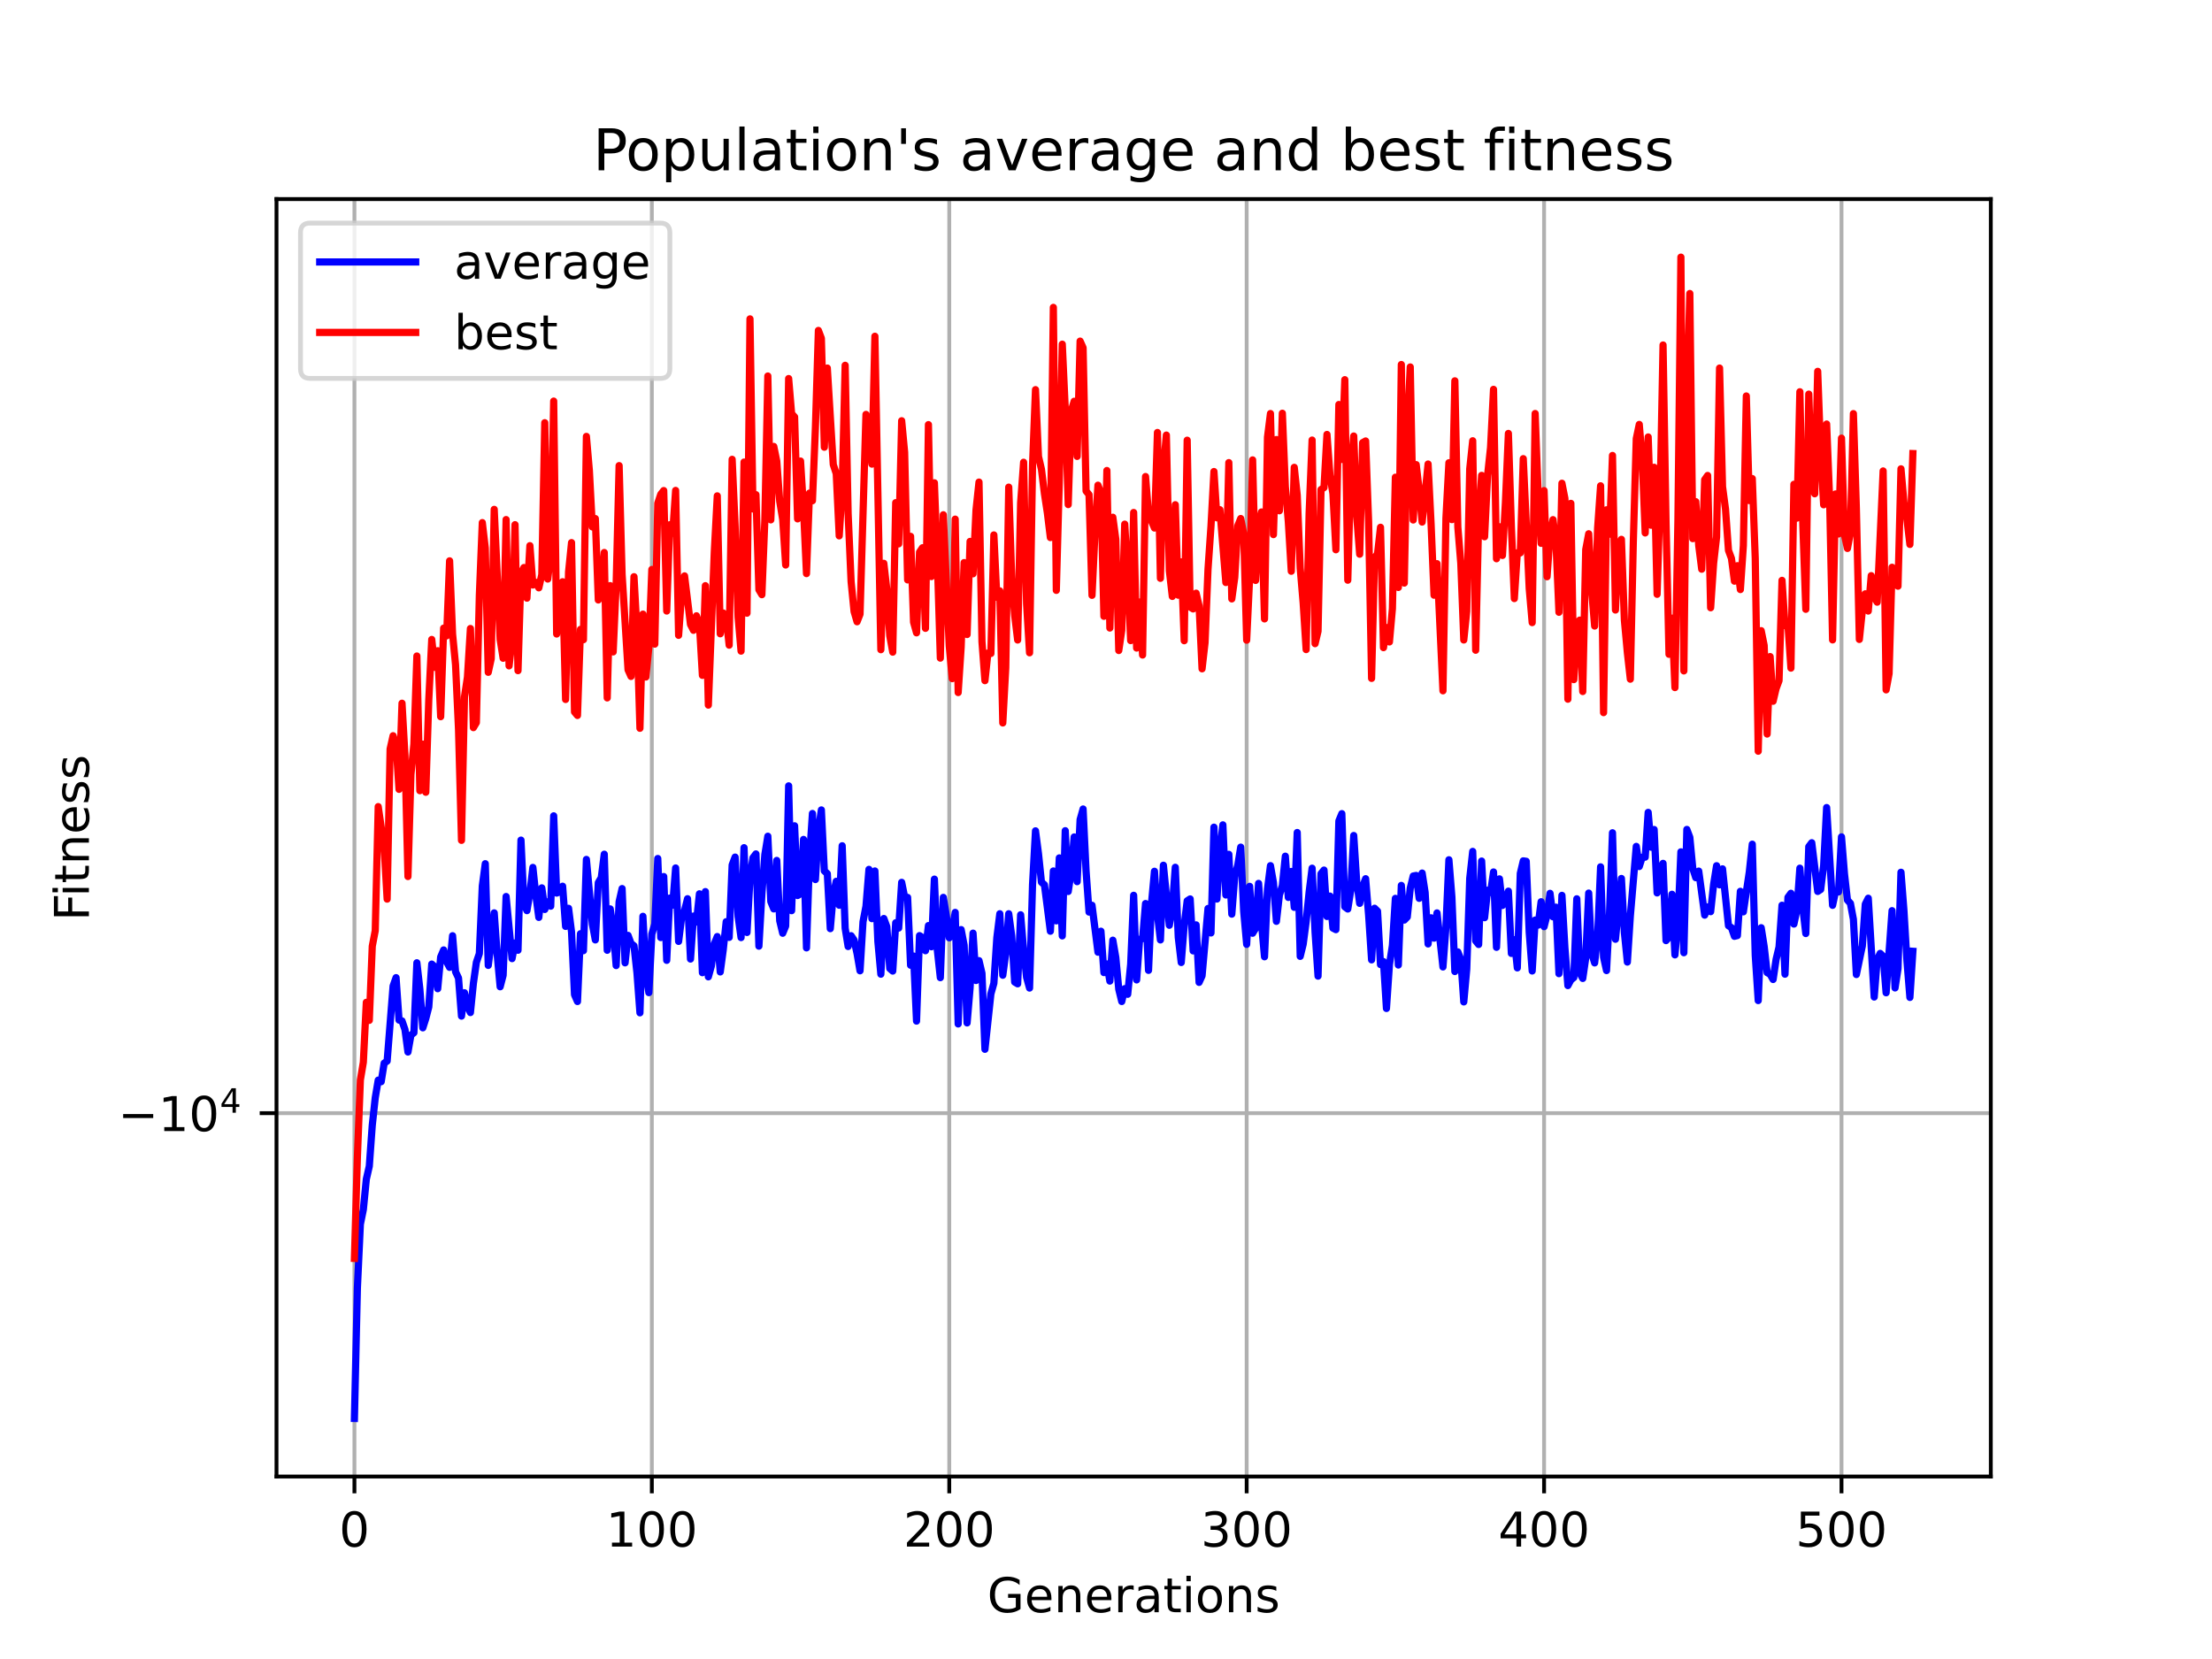 <?xml version="1.0" encoding="utf-8" standalone="no"?>
<!DOCTYPE svg PUBLIC "-//W3C//DTD SVG 1.1//EN"
  "http://www.w3.org/Graphics/SVG/1.1/DTD/svg11.dtd">
<!-- Created with matplotlib (https://matplotlib.org/) -->
<svg height="345.6pt" version="1.1" viewBox="0 0 460.8 345.6" width="460.8pt" xmlns="http://www.w3.org/2000/svg" xmlns:xlink="http://www.w3.org/1999/xlink">
 <defs>
  <style type="text/css">*{stroke-linecap:butt;stroke-linejoin:round;}</style>
 </defs>
 <g id="figure_1">
  <g id="patch_1">
   <path d="M 0 345.6 
L 460.8 345.6 
L 460.8 0 
L 0 0 
z
" style="fill:#ffffff;"/>
  </g>
  <g id="axes_1">
   <g id="patch_2">
    <path d="M 57.6 307.584 
L 414.72 307.584 
L 414.72 41.472 
L 57.6 41.472 
z
" style="fill:#ffffff;"/>
   </g>
   <g id="matplotlib.axis_1">
    <g id="xtick_1">
     <g id="line2d_1">
      <path clip-path="url(#p74e770431d)" d="M 73.833 307.584 
L 73.833 41.472 
" style="fill:none;stroke:#b0b0b0;stroke-linecap:square;stroke-width:0.8;"/>
     </g>
     <g id="line2d_2">
      <defs>
       <path d="M 0 0 
L 0 3.5 
" id="m99abaec125" style="stroke:#000000;stroke-width:0.8;"/>
      </defs>
      <g>
       <use style="stroke:#000000;stroke-width:0.8;" x="73.833" xlink:href="#m99abaec125" y="307.584"/>
      </g>
     </g>
     <g id="text_1">
      <!-- 0 -->
      <g transform="translate(70.651 322.182)scale(0.1 -0.1)">
       <defs>
        <path d="M 31.781 66.406 
Q 24.172 66.406 20.328 58.906 
Q 16.5 51.422 16.5 36.375 
Q 16.5 21.391 20.328 13.891 
Q 24.172 6.391 31.781 6.391 
Q 39.453 6.391 43.281 13.891 
Q 47.125 21.391 47.125 36.375 
Q 47.125 51.422 43.281 58.906 
Q 39.453 66.406 31.781 66.406 
z
M 31.781 74.219 
Q 44.047 74.219 50.516 64.516 
Q 56.984 54.828 56.984 36.375 
Q 56.984 17.969 50.516 8.266 
Q 44.047 -1.422 31.781 -1.422 
Q 19.531 -1.422 13.062 8.266 
Q 6.594 17.969 6.594 36.375 
Q 6.594 54.828 13.062 64.516 
Q 19.531 74.219 31.781 74.219 
z
" id="DejaVuSans-48"/>
       </defs>
       <use xlink:href="#DejaVuSans-48"/>
      </g>
     </g>
    </g>
    <g id="xtick_2">
     <g id="line2d_3">
      <path clip-path="url(#p74e770431d)" d="M 135.79 307.584 
L 135.79 41.472 
" style="fill:none;stroke:#b0b0b0;stroke-linecap:square;stroke-width:0.8;"/>
     </g>
     <g id="line2d_4">
      <g>
       <use style="stroke:#000000;stroke-width:0.8;" x="135.79" xlink:href="#m99abaec125" y="307.584"/>
      </g>
     </g>
     <g id="text_2">
      <!-- 100 -->
      <g transform="translate(126.246 322.182)scale(0.1 -0.1)">
       <defs>
        <path d="M 12.406 8.297 
L 28.516 8.297 
L 28.516 63.922 
L 10.984 60.406 
L 10.984 69.391 
L 28.422 72.906 
L 38.281 72.906 
L 38.281 8.297 
L 54.391 8.297 
L 54.391 0 
L 12.406 0 
z
" id="DejaVuSans-49"/>
       </defs>
       <use xlink:href="#DejaVuSans-49"/>
       <use x="63.623" xlink:href="#DejaVuSans-48"/>
       <use x="127.246" xlink:href="#DejaVuSans-48"/>
      </g>
     </g>
    </g>
    <g id="xtick_3">
     <g id="line2d_5">
      <path clip-path="url(#p74e770431d)" d="M 197.747 307.584 
L 197.747 41.472 
" style="fill:none;stroke:#b0b0b0;stroke-linecap:square;stroke-width:0.8;"/>
     </g>
     <g id="line2d_6">
      <g>
       <use style="stroke:#000000;stroke-width:0.8;" x="197.747" xlink:href="#m99abaec125" y="307.584"/>
      </g>
     </g>
     <g id="text_3">
      <!-- 200 -->
      <g transform="translate(188.203 322.182)scale(0.1 -0.1)">
       <defs>
        <path d="M 19.188 8.297 
L 53.609 8.297 
L 53.609 0 
L 7.328 0 
L 7.328 8.297 
Q 12.938 14.109 22.625 23.891 
Q 32.328 33.688 34.812 36.531 
Q 39.547 41.844 41.422 45.531 
Q 43.312 49.219 43.312 52.781 
Q 43.312 58.594 39.234 62.25 
Q 35.156 65.922 28.609 65.922 
Q 23.969 65.922 18.812 64.312 
Q 13.672 62.703 7.812 59.422 
L 7.812 69.391 
Q 13.766 71.781 18.938 73 
Q 24.125 74.219 28.422 74.219 
Q 39.75 74.219 46.484 68.547 
Q 53.219 62.891 53.219 53.422 
Q 53.219 48.922 51.531 44.891 
Q 49.859 40.875 45.406 35.406 
Q 44.188 33.984 37.641 27.219 
Q 31.109 20.453 19.188 8.297 
z
" id="DejaVuSans-50"/>
       </defs>
       <use xlink:href="#DejaVuSans-50"/>
       <use x="63.623" xlink:href="#DejaVuSans-48"/>
       <use x="127.246" xlink:href="#DejaVuSans-48"/>
      </g>
     </g>
    </g>
    <g id="xtick_4">
     <g id="line2d_7">
      <path clip-path="url(#p74e770431d)" d="M 259.704 307.584 
L 259.704 41.472 
" style="fill:none;stroke:#b0b0b0;stroke-linecap:square;stroke-width:0.8;"/>
     </g>
     <g id="line2d_8">
      <g>
       <use style="stroke:#000000;stroke-width:0.8;" x="259.704" xlink:href="#m99abaec125" y="307.584"/>
      </g>
     </g>
     <g id="text_4">
      <!-- 300 -->
      <g transform="translate(250.16 322.182)scale(0.1 -0.1)">
       <defs>
        <path d="M 40.578 39.312 
Q 47.656 37.797 51.625 33 
Q 55.609 28.219 55.609 21.188 
Q 55.609 10.406 48.188 4.484 
Q 40.766 -1.422 27.094 -1.422 
Q 22.516 -1.422 17.656 -0.516 
Q 12.797 0.391 7.625 2.203 
L 7.625 11.719 
Q 11.719 9.328 16.594 8.109 
Q 21.484 6.891 26.812 6.891 
Q 36.078 6.891 40.938 10.547 
Q 45.797 14.203 45.797 21.188 
Q 45.797 27.641 41.281 31.266 
Q 36.766 34.906 28.719 34.906 
L 20.219 34.906 
L 20.219 43.016 
L 29.109 43.016 
Q 36.375 43.016 40.234 45.922 
Q 44.094 48.828 44.094 54.297 
Q 44.094 59.906 40.109 62.906 
Q 36.141 65.922 28.719 65.922 
Q 24.656 65.922 20.016 65.031 
Q 15.375 64.156 9.812 62.312 
L 9.812 71.094 
Q 15.438 72.656 20.344 73.438 
Q 25.25 74.219 29.594 74.219 
Q 40.828 74.219 47.359 69.109 
Q 53.906 64.016 53.906 55.328 
Q 53.906 49.266 50.438 45.094 
Q 46.969 40.922 40.578 39.312 
z
" id="DejaVuSans-51"/>
       </defs>
       <use xlink:href="#DejaVuSans-51"/>
       <use x="63.623" xlink:href="#DejaVuSans-48"/>
       <use x="127.246" xlink:href="#DejaVuSans-48"/>
      </g>
     </g>
    </g>
    <g id="xtick_5">
     <g id="line2d_9">
      <path clip-path="url(#p74e770431d)" d="M 321.661 307.584 
L 321.661 41.472 
" style="fill:none;stroke:#b0b0b0;stroke-linecap:square;stroke-width:0.8;"/>
     </g>
     <g id="line2d_10">
      <g>
       <use style="stroke:#000000;stroke-width:0.8;" x="321.661" xlink:href="#m99abaec125" y="307.584"/>
      </g>
     </g>
     <g id="text_5">
      <!-- 400 -->
      <g transform="translate(312.117 322.182)scale(0.1 -0.1)">
       <defs>
        <path d="M 37.797 64.312 
L 12.891 25.391 
L 37.797 25.391 
z
M 35.203 72.906 
L 47.609 72.906 
L 47.609 25.391 
L 58.016 25.391 
L 58.016 17.188 
L 47.609 17.188 
L 47.609 0 
L 37.797 0 
L 37.797 17.188 
L 4.891 17.188 
L 4.891 26.703 
z
" id="DejaVuSans-52"/>
       </defs>
       <use xlink:href="#DejaVuSans-52"/>
       <use x="63.623" xlink:href="#DejaVuSans-48"/>
       <use x="127.246" xlink:href="#DejaVuSans-48"/>
      </g>
     </g>
    </g>
    <g id="xtick_6">
     <g id="line2d_11">
      <path clip-path="url(#p74e770431d)" d="M 383.618 307.584 
L 383.618 41.472 
" style="fill:none;stroke:#b0b0b0;stroke-linecap:square;stroke-width:0.8;"/>
     </g>
     <g id="line2d_12">
      <g>
       <use style="stroke:#000000;stroke-width:0.8;" x="383.618" xlink:href="#m99abaec125" y="307.584"/>
      </g>
     </g>
     <g id="text_6">
      <!-- 500 -->
      <g transform="translate(374.074 322.182)scale(0.1 -0.1)">
       <defs>
        <path d="M 10.797 72.906 
L 49.516 72.906 
L 49.516 64.594 
L 19.828 64.594 
L 19.828 46.734 
Q 21.969 47.469 24.109 47.828 
Q 26.266 48.188 28.422 48.188 
Q 40.625 48.188 47.75 41.5 
Q 54.891 34.812 54.891 23.391 
Q 54.891 11.625 47.562 5.094 
Q 40.234 -1.422 26.906 -1.422 
Q 22.312 -1.422 17.547 -0.641 
Q 12.797 0.141 7.719 1.703 
L 7.719 11.625 
Q 12.109 9.234 16.797 8.062 
Q 21.484 6.891 26.703 6.891 
Q 35.156 6.891 40.078 11.328 
Q 45.016 15.766 45.016 23.391 
Q 45.016 31 40.078 35.438 
Q 35.156 39.891 26.703 39.891 
Q 22.75 39.891 18.812 39.016 
Q 14.891 38.141 10.797 36.281 
z
" id="DejaVuSans-53"/>
       </defs>
       <use xlink:href="#DejaVuSans-53"/>
       <use x="63.623" xlink:href="#DejaVuSans-48"/>
       <use x="127.246" xlink:href="#DejaVuSans-48"/>
      </g>
     </g>
    </g>
    <g id="text_7">
     <!-- Generations -->
     <g transform="translate(205.662 335.861)scale(0.1 -0.1)">
      <defs>
       <path d="M 59.516 10.406 
L 59.516 29.984 
L 43.406 29.984 
L 43.406 38.094 
L 69.281 38.094 
L 69.281 6.781 
Q 63.578 2.734 56.688 0.656 
Q 49.812 -1.422 42 -1.422 
Q 24.906 -1.422 15.25 8.562 
Q 5.609 18.562 5.609 36.375 
Q 5.609 54.25 15.25 64.234 
Q 24.906 74.219 42 74.219 
Q 49.125 74.219 55.547 72.453 
Q 61.969 70.703 67.391 67.281 
L 67.391 56.781 
Q 61.922 61.422 55.766 63.766 
Q 49.609 66.109 42.828 66.109 
Q 29.438 66.109 22.719 58.641 
Q 16.016 51.172 16.016 36.375 
Q 16.016 21.625 22.719 14.156 
Q 29.438 6.688 42.828 6.688 
Q 48.047 6.688 52.141 7.594 
Q 56.25 8.5 59.516 10.406 
z
" id="DejaVuSans-71"/>
       <path d="M 56.203 29.594 
L 56.203 25.203 
L 14.891 25.203 
Q 15.484 15.922 20.484 11.062 
Q 25.484 6.203 34.422 6.203 
Q 39.594 6.203 44.453 7.469 
Q 49.312 8.734 54.109 11.281 
L 54.109 2.781 
Q 49.266 0.734 44.188 -0.344 
Q 39.109 -1.422 33.891 -1.422 
Q 20.797 -1.422 13.156 6.188 
Q 5.516 13.812 5.516 26.812 
Q 5.516 40.234 12.766 48.109 
Q 20.016 56 32.328 56 
Q 43.359 56 49.781 48.891 
Q 56.203 41.797 56.203 29.594 
z
M 47.219 32.234 
Q 47.125 39.594 43.094 43.984 
Q 39.062 48.391 32.422 48.391 
Q 24.906 48.391 20.391 44.141 
Q 15.875 39.891 15.188 32.172 
z
" id="DejaVuSans-101"/>
       <path d="M 54.891 33.016 
L 54.891 0 
L 45.906 0 
L 45.906 32.719 
Q 45.906 40.484 42.875 44.328 
Q 39.844 48.188 33.797 48.188 
Q 26.516 48.188 22.312 43.547 
Q 18.109 38.922 18.109 30.906 
L 18.109 0 
L 9.078 0 
L 9.078 54.688 
L 18.109 54.688 
L 18.109 46.188 
Q 21.344 51.125 25.703 53.562 
Q 30.078 56 35.797 56 
Q 45.219 56 50.047 50.172 
Q 54.891 44.344 54.891 33.016 
z
" id="DejaVuSans-110"/>
       <path d="M 41.109 46.297 
Q 39.594 47.172 37.812 47.578 
Q 36.031 48 33.891 48 
Q 26.266 48 22.188 43.047 
Q 18.109 38.094 18.109 28.812 
L 18.109 0 
L 9.078 0 
L 9.078 54.688 
L 18.109 54.688 
L 18.109 46.188 
Q 20.953 51.172 25.484 53.578 
Q 30.031 56 36.531 56 
Q 37.453 56 38.578 55.875 
Q 39.703 55.766 41.062 55.516 
z
" id="DejaVuSans-114"/>
       <path d="M 34.281 27.484 
Q 23.391 27.484 19.188 25 
Q 14.984 22.516 14.984 16.5 
Q 14.984 11.719 18.141 8.906 
Q 21.297 6.109 26.703 6.109 
Q 34.188 6.109 38.703 11.406 
Q 43.219 16.703 43.219 25.484 
L 43.219 27.484 
z
M 52.203 31.203 
L 52.203 0 
L 43.219 0 
L 43.219 8.297 
Q 40.141 3.328 35.547 0.953 
Q 30.953 -1.422 24.312 -1.422 
Q 15.922 -1.422 10.953 3.297 
Q 6 8.016 6 15.922 
Q 6 25.141 12.172 29.828 
Q 18.359 34.516 30.609 34.516 
L 43.219 34.516 
L 43.219 35.406 
Q 43.219 41.609 39.141 45 
Q 35.062 48.391 27.688 48.391 
Q 23 48.391 18.547 47.266 
Q 14.109 46.141 10.016 43.891 
L 10.016 52.203 
Q 14.938 54.109 19.578 55.047 
Q 24.219 56 28.609 56 
Q 40.484 56 46.344 49.844 
Q 52.203 43.703 52.203 31.203 
z
" id="DejaVuSans-97"/>
       <path d="M 18.312 70.219 
L 18.312 54.688 
L 36.812 54.688 
L 36.812 47.703 
L 18.312 47.703 
L 18.312 18.016 
Q 18.312 11.328 20.141 9.422 
Q 21.969 7.516 27.594 7.516 
L 36.812 7.516 
L 36.812 0 
L 27.594 0 
Q 17.188 0 13.234 3.875 
Q 9.281 7.766 9.281 18.016 
L 9.281 47.703 
L 2.688 47.703 
L 2.688 54.688 
L 9.281 54.688 
L 9.281 70.219 
z
" id="DejaVuSans-116"/>
       <path d="M 9.422 54.688 
L 18.406 54.688 
L 18.406 0 
L 9.422 0 
z
M 9.422 75.984 
L 18.406 75.984 
L 18.406 64.594 
L 9.422 64.594 
z
" id="DejaVuSans-105"/>
       <path d="M 30.609 48.391 
Q 23.391 48.391 19.188 42.75 
Q 14.984 37.109 14.984 27.297 
Q 14.984 17.484 19.156 11.844 
Q 23.344 6.203 30.609 6.203 
Q 37.797 6.203 41.984 11.859 
Q 46.188 17.531 46.188 27.297 
Q 46.188 37.016 41.984 42.703 
Q 37.797 48.391 30.609 48.391 
z
M 30.609 56 
Q 42.328 56 49.016 48.375 
Q 55.719 40.766 55.719 27.297 
Q 55.719 13.875 49.016 6.219 
Q 42.328 -1.422 30.609 -1.422 
Q 18.844 -1.422 12.172 6.219 
Q 5.516 13.875 5.516 27.297 
Q 5.516 40.766 12.172 48.375 
Q 18.844 56 30.609 56 
z
" id="DejaVuSans-111"/>
       <path d="M 44.281 53.078 
L 44.281 44.578 
Q 40.484 46.531 36.375 47.5 
Q 32.281 48.484 27.875 48.484 
Q 21.188 48.484 17.844 46.438 
Q 14.5 44.391 14.5 40.281 
Q 14.5 37.156 16.891 35.375 
Q 19.281 33.594 26.516 31.984 
L 29.594 31.297 
Q 39.156 29.25 43.188 25.516 
Q 47.219 21.781 47.219 15.094 
Q 47.219 7.469 41.188 3.016 
Q 35.156 -1.422 24.609 -1.422 
Q 20.219 -1.422 15.453 -0.562 
Q 10.688 0.297 5.422 2 
L 5.422 11.281 
Q 10.406 8.688 15.234 7.391 
Q 20.062 6.109 24.812 6.109 
Q 31.156 6.109 34.562 8.281 
Q 37.984 10.453 37.984 14.406 
Q 37.984 18.062 35.516 20.016 
Q 33.062 21.969 24.703 23.781 
L 21.578 24.516 
Q 13.234 26.266 9.516 29.906 
Q 5.812 33.547 5.812 39.891 
Q 5.812 47.609 11.281 51.797 
Q 16.75 56 26.812 56 
Q 31.781 56 36.172 55.266 
Q 40.578 54.547 44.281 53.078 
z
" id="DejaVuSans-115"/>
      </defs>
      <use xlink:href="#DejaVuSans-71"/>
      <use x="77.49" xlink:href="#DejaVuSans-101"/>
      <use x="139.014" xlink:href="#DejaVuSans-110"/>
      <use x="202.393" xlink:href="#DejaVuSans-101"/>
      <use x="263.916" xlink:href="#DejaVuSans-114"/>
      <use x="305.029" xlink:href="#DejaVuSans-97"/>
      <use x="366.309" xlink:href="#DejaVuSans-116"/>
      <use x="405.518" xlink:href="#DejaVuSans-105"/>
      <use x="433.301" xlink:href="#DejaVuSans-111"/>
      <use x="494.482" xlink:href="#DejaVuSans-110"/>
      <use x="557.861" xlink:href="#DejaVuSans-115"/>
     </g>
    </g>
   </g>
   <g id="matplotlib.axis_2">
    <g id="ytick_1">
     <g id="line2d_13">
      <path clip-path="url(#p74e770431d)" d="M 57.6 231.897 
L 414.72 231.897 
" style="fill:none;stroke:#b0b0b0;stroke-linecap:square;stroke-width:0.8;"/>
     </g>
     <g id="line2d_14">
      <defs>
       <path d="M 0 0 
L -3.5 0 
" id="m5e77994f09" style="stroke:#000000;stroke-width:0.8;"/>
      </defs>
      <g>
       <use style="stroke:#000000;stroke-width:0.8;" x="57.6" xlink:href="#m5e77994f09" y="231.897"/>
      </g>
     </g>
     <g id="text_8">
      <!-- $\mathdefault{-10^{4}}$ -->
      <g transform="translate(24.6 235.696)scale(0.1 -0.1)">
       <defs>
        <path d="M 10.594 35.5 
L 73.188 35.5 
L 73.188 27.203 
L 10.594 27.203 
z
" id="DejaVuSans-8722"/>
       </defs>
       <use transform="translate(0 0.684)" xlink:href="#DejaVuSans-8722"/>
       <use transform="translate(83.789 0.684)" xlink:href="#DejaVuSans-49"/>
       <use transform="translate(147.412 0.684)" xlink:href="#DejaVuSans-48"/>
       <use transform="translate(211.992 38.966)scale(0.7)" xlink:href="#DejaVuSans-52"/>
      </g>
     </g>
    </g>
    <g id="text_9">
     <!-- Fitness -->
     <g transform="translate(18.52 191.845)rotate(-90)scale(0.1 -0.1)">
      <defs>
       <path d="M 9.812 72.906 
L 51.703 72.906 
L 51.703 64.594 
L 19.672 64.594 
L 19.672 43.109 
L 48.578 43.109 
L 48.578 34.812 
L 19.672 34.812 
L 19.672 0 
L 9.812 0 
z
" id="DejaVuSans-70"/>
      </defs>
      <use xlink:href="#DejaVuSans-70"/>
      <use x="50.27" xlink:href="#DejaVuSans-105"/>
      <use x="78.053" xlink:href="#DejaVuSans-116"/>
      <use x="117.262" xlink:href="#DejaVuSans-110"/>
      <use x="180.641" xlink:href="#DejaVuSans-101"/>
      <use x="242.164" xlink:href="#DejaVuSans-115"/>
      <use x="294.264" xlink:href="#DejaVuSans-115"/>
     </g>
    </g>
   </g>
   <g id="line2d_15">
    <path clip-path="url(#p74e770431d)" d="M 73.833 295.488 
L 74.452 268.285 
L 75.072 255.024 
L 75.691 251.97 
L 76.311 245.658 
L 76.931 242.942 
L 77.55 234.418 
L 78.17 228.69 
L 78.789 225.014 
L 79.409 225.336 
L 80.028 221.479 
L 80.648 221.041 
L 81.887 205.405 
L 82.507 203.662 
L 83.126 212.5 
L 83.746 212.673 
L 84.365 214.49 
L 84.985 219.154 
L 85.605 215.629 
L 86.224 215.143 
L 86.844 200.565 
L 87.463 206.046 
L 88.083 214.116 
L 88.702 212.176 
L 89.322 209.769 
L 89.942 200.836 
L 90.561 201.386 
L 91.181 205.963 
L 91.8 199.346 
L 92.42 197.89 
L 93.039 200.346 
L 93.659 201.517 
L 94.279 194.931 
L 94.898 202.429 
L 95.518 203.749 
L 96.137 211.673 
L 96.757 206.808 
L 97.376 209.596 
L 97.996 210.931 
L 98.616 204.846 
L 99.235 200.477 
L 99.855 198.652 
L 100.474 184.551 
L 101.094 179.924 
L 101.713 201.108 
L 102.333 196.316 
L 102.953 190.169 
L 103.572 198.853 
L 104.192 205.562 
L 104.811 203.174 
L 105.431 186.762 
L 106.67 199.699 
L 107.289 196.436 
L 107.909 197.956 
L 108.529 175.012 
L 109.148 188.332 
L 109.768 189.7 
L 110.387 186.003 
L 111.007 180.701 
L 111.626 186.526 
L 112.246 191.112 
L 112.866 184.959 
L 113.485 189.457 
L 114.105 187.855 
L 114.724 188.772 
L 115.344 169.957 
L 115.963 186.044 
L 116.583 185.787 
L 117.203 184.616 
L 117.822 192.989 
L 118.442 189.219 
L 119.061 194.154 
L 119.681 207.209 
L 120.3 208.635 
L 120.92 194.514 
L 121.54 198.044 
L 122.159 179.038 
L 123.398 192.498 
L 124.018 195.802 
L 124.637 183.878 
L 125.257 182.835 
L 125.877 177.946 
L 126.496 197.959 
L 127.116 189.341 
L 127.735 193.451 
L 128.355 201.142 
L 128.974 187.838 
L 129.594 185.107 
L 130.214 200.575 
L 130.833 194.856 
L 131.453 196.55 
L 132.072 197.03 
L 132.692 202.667 
L 133.311 210.989 
L 133.931 190.887 
L 134.551 202.756 
L 135.17 206.783 
L 135.79 194.589 
L 136.409 192.493 
L 137.029 178.842 
L 137.648 195.311 
L 138.268 182.603 
L 138.888 200.054 
L 139.507 187.092 
L 140.127 188.566 
L 140.746 180.814 
L 141.366 196.109 
L 141.985 191.172 
L 142.605 189.699 
L 143.225 187.222 
L 143.844 199.784 
L 144.464 190.833 
L 145.083 192.068 
L 145.703 186.197 
L 146.322 202.632 
L 146.942 185.737 
L 147.562 203.487 
L 148.181 201.256 
L 148.801 196.654 
L 149.42 195.102 
L 150.04 202.47 
L 150.659 197.892 
L 151.279 192.009 
L 151.899 195.274 
L 152.518 180.183 
L 153.138 178.548 
L 153.757 190.878 
L 154.377 195.316 
L 154.996 176.588 
L 155.616 194.252 
L 156.236 182.842 
L 156.855 178.699 
L 157.475 177.889 
L 158.094 197.1 
L 158.714 186.222 
L 159.333 178.027 
L 159.953 174.203 
L 160.572 187.82 
L 161.192 189.343 
L 161.812 179.246 
L 162.431 191.829 
L 163.051 194.411 
L 163.67 192.911 
L 164.29 163.709 
L 164.909 189.709 
L 165.529 172.032 
L 166.149 186.554 
L 166.768 186.188 
L 167.388 174.87 
L 168.007 197.459 
L 168.627 178.835 
L 169.246 169.465 
L 169.866 183.224 
L 170.486 172.975 
L 171.105 168.723 
L 171.725 181.433 
L 172.344 182 
L 172.964 193.457 
L 173.583 186.374 
L 174.203 183.591 
L 174.823 188.576 
L 175.442 176.188 
L 176.062 193.366 
L 176.681 197.172 
L 177.301 194.924 
L 177.92 195.831 
L 178.54 198.63 
L 179.16 202.234 
L 179.779 192.026 
L 180.399 188.786 
L 181.018 181.105 
L 181.638 191.375 
L 182.257 181.438 
L 182.877 196.16 
L 183.497 202.937 
L 184.116 191.342 
L 184.736 193.046 
L 185.355 201.745 
L 185.975 202.29 
L 186.594 192.232 
L 187.214 193.331 
L 187.834 183.808 
L 188.453 186.871 
L 189.073 186.948 
L 189.692 201.074 
L 190.312 199.163 
L 190.931 212.712 
L 191.551 194.906 
L 192.171 195.309 
L 192.79 198.053 
L 193.41 192.814 
L 194.029 197.229 
L 194.649 183.139 
L 195.268 197.956 
L 195.888 203.664 
L 196.508 186.942 
L 197.127 190.669 
L 197.747 195.368 
L 198.366 193.704 
L 198.986 190.071 
L 199.605 213.307 
L 200.225 193.653 
L 200.845 196.892 
L 201.464 213.093 
L 202.084 205.812 
L 202.703 194.394 
L 203.323 204.26 
L 203.942 200.118 
L 204.562 202.751 
L 205.182 218.588 
L 206.421 207.037 
L 207.04 204.841 
L 207.66 195.339 
L 208.279 190.349 
L 208.899 203.156 
L 209.519 198.585 
L 210.138 190.351 
L 210.758 194.969 
L 211.377 204.578 
L 211.997 204.949 
L 212.616 190.568 
L 213.236 197.919 
L 213.855 203.582 
L 214.475 205.831 
L 215.095 184.263 
L 215.714 173.082 
L 216.334 177.831 
L 216.953 183.778 
L 217.573 184.314 
L 218.812 193.988 
L 219.432 181.443 
L 220.051 191.834 
L 220.671 178.717 
L 221.29 194.963 
L 221.91 173.053 
L 222.529 185.716 
L 223.149 181.614 
L 223.769 174.357 
L 224.388 183.665 
L 225.008 170.734 
L 225.627 168.529 
L 226.247 181.442 
L 226.866 190.001 
L 227.486 188.582 
L 228.725 198.359 
L 229.345 193.99 
L 229.964 202.61 
L 230.584 200.802 
L 231.203 204.376 
L 231.823 195.861 
L 232.443 199.469 
L 233.062 206.087 
L 233.682 208.633 
L 234.301 205.955 
L 234.921 207.125 
L 235.54 200.865 
L 236.16 186.508 
L 236.78 204.132 
L 237.399 195.671 
L 238.019 195.537 
L 238.638 188.224 
L 239.258 202.143 
L 239.877 188.192 
L 240.497 181.502 
L 241.117 190.547 
L 241.736 195.804 
L 242.356 180.245 
L 243.595 192.749 
L 244.214 189.032 
L 244.834 180.672 
L 245.454 195.266 
L 246.073 200.508 
L 246.693 192.715 
L 247.312 187.661 
L 247.932 187.264 
L 248.551 198.084 
L 249.171 192.672 
L 249.791 204.646 
L 250.41 203.283 
L 251.649 189.252 
L 252.269 194.35 
L 252.888 172.317 
L 253.508 187.288 
L 254.128 177.21 
L 254.747 171.835 
L 255.367 186.442 
L 255.986 177.97 
L 256.606 190.43 
L 257.225 182.485 
L 257.845 180.271 
L 258.465 176.474 
L 259.084 189.857 
L 259.704 196.726 
L 260.323 184.641 
L 260.943 194.411 
L 261.562 193.398 
L 262.182 184.028 
L 262.801 192.447 
L 263.421 199.314 
L 264.041 185.191 
L 264.66 180.33 
L 265.28 183.856 
L 265.899 191.929 
L 266.519 186.453 
L 267.138 184.483 
L 267.758 178.362 
L 268.378 186.949 
L 268.997 181.543 
L 269.617 189.013 
L 270.236 173.426 
L 270.856 199.227 
L 271.475 196.704 
L 272.095 191.979 
L 272.715 185.835 
L 273.334 180.863 
L 273.954 194.225 
L 274.573 203.342 
L 275.193 182.007 
L 275.812 181.251 
L 276.432 190.917 
L 277.052 186.669 
L 277.671 193.342 
L 278.291 193.661 
L 278.91 171.007 
L 279.53 169.502 
L 280.149 188.901 
L 280.769 189.362 
L 281.389 185.423 
L 282.008 174.05 
L 282.628 183.761 
L 283.247 188.188 
L 283.867 184.664 
L 284.486 183.052 
L 285.106 190.607 
L 285.726 199.956 
L 286.345 189.202 
L 286.965 189.811 
L 287.584 200.942 
L 288.204 200.318 
L 288.823 210.08 
L 289.443 200.956 
L 290.063 196.96 
L 290.682 187.148 
L 291.302 201.03 
L 291.921 184.447 
L 292.541 191.665 
L 293.16 191.026 
L 293.78 185.021 
L 294.4 182.491 
L 295.019 182.374 
L 295.639 187.14 
L 296.258 181.875 
L 296.878 185.912 
L 297.497 196.639 
L 298.117 191.194 
L 298.737 195.431 
L 299.356 190.177 
L 300.595 201.433 
L 301.215 193.076 
L 301.834 179.107 
L 302.454 186.833 
L 303.074 202.383 
L 303.693 198.299 
L 304.313 199.867 
L 304.932 208.714 
L 305.552 201.876 
L 306.171 182.987 
L 306.791 177.363 
L 307.411 195.988 
L 308.03 196.752 
L 308.65 179.372 
L 309.269 191.173 
L 309.889 185.446 
L 310.508 185.931 
L 311.128 181.646 
L 311.748 197.343 
L 312.367 183.085 
L 312.987 188.619 
L 313.606 187.583 
L 314.226 185.645 
L 314.845 198.614 
L 315.465 195.759 
L 316.084 201.627 
L 316.704 181.958 
L 317.324 179.333 
L 317.943 179.424 
L 318.563 194.226 
L 319.182 202.272 
L 319.802 191.664 
L 320.421 192.724 
L 321.041 187.849 
L 321.661 193.039 
L 322.28 190.605 
L 322.9 186.1 
L 323.519 190.99 
L 324.139 188.983 
L 324.758 202.835 
L 325.378 186.521 
L 325.998 197.427 
L 326.617 205.313 
L 327.237 204.141 
L 327.856 203.638 
L 328.476 187.237 
L 329.095 202.651 
L 329.715 203.829 
L 330.335 199.59 
L 330.954 186.044 
L 331.574 198.588 
L 332.193 200.591 
L 332.813 195.104 
L 333.432 180.581 
L 334.052 199.408 
L 334.672 202.185 
L 335.291 190.225 
L 335.911 173.483 
L 336.53 195.663 
L 337.769 183.001 
L 338.389 194.275 
L 339.009 200.416 
L 339.628 190.817 
L 340.867 176.322 
L 341.487 180.511 
L 342.106 178.576 
L 342.726 178.563 
L 343.346 169.234 
L 343.965 176.492 
L 344.585 172.802 
L 345.204 186.011 
L 345.824 181.129 
L 346.443 179.853 
L 347.063 195.945 
L 347.683 195.228 
L 348.302 186.292 
L 348.922 198.918 
L 349.541 192.159 
L 350.161 177.455 
L 350.78 198.466 
L 351.4 172.787 
L 352.02 174.436 
L 352.639 180.924 
L 353.259 182.837 
L 353.878 181.467 
L 355.117 190.64 
L 355.737 188.932 
L 356.357 189.917 
L 356.976 184.228 
L 357.596 180.344 
L 358.215 184.333 
L 358.835 181 
L 360.074 192.838 
L 360.694 193.254 
L 361.313 195.052 
L 361.933 194.894 
L 362.552 185.679 
L 363.172 189.955 
L 364.411 181.662 
L 365.031 175.86 
L 365.65 199.024 
L 366.27 208.437 
L 366.889 193.261 
L 367.509 197.171 
L 368.128 202.615 
L 368.748 202.951 
L 369.367 204.045 
L 369.987 199.886 
L 370.607 197.27 
L 371.226 188.577 
L 371.846 202.939 
L 372.465 186.935 
L 373.085 186.087 
L 373.704 192.5 
L 374.324 189.573 
L 374.944 180.86 
L 375.563 189.198 
L 376.183 194.473 
L 376.802 176.375 
L 377.422 175.556 
L 378.661 185.7 
L 379.281 185.295 
L 379.9 180.308 
L 380.52 168.23 
L 381.759 188.595 
L 382.378 185.688 
L 382.998 185.802 
L 383.618 174.338 
L 384.237 182.033 
L 384.857 187.501 
L 385.476 188.187 
L 386.096 191.512 
L 386.715 203.008 
L 387.955 197.059 
L 388.574 188.355 
L 389.194 187.117 
L 390.433 207.699 
L 391.052 199.927 
L 391.672 198.611 
L 392.292 199.215 
L 392.911 206.813 
L 394.15 189.709 
L 394.77 205.803 
L 395.389 201.795 
L 396.009 181.708 
L 396.629 189.734 
L 397.248 200.13 
L 397.868 207.78 
L 398.487 198.171 
L 398.487 198.171 
" style="fill:none;stroke:#0000ff;stroke-linecap:square;stroke-width:1.5;"/>
   </g>
   <g id="line2d_16">
    <path clip-path="url(#p74e770431d)" d="M 73.833 262.148 
L 74.452 241.018 
L 75.072 224.976 
L 75.691 221.284 
L 76.311 208.801 
L 76.931 212.561 
L 77.55 197.115 
L 78.17 193.874 
L 78.789 168.033 
L 80.028 176.575 
L 80.648 187.301 
L 81.268 156.031 
L 81.887 153.265 
L 82.507 155.157 
L 83.126 164.437 
L 83.746 146.496 
L 84.365 157.479 
L 84.985 182.593 
L 85.605 161.335 
L 86.224 154.992 
L 86.844 136.658 
L 87.463 164.713 
L 88.083 155.02 
L 88.702 165.039 
L 89.322 145.812 
L 89.942 133.211 
L 90.561 139.021 
L 91.181 135.555 
L 91.8 149.298 
L 92.42 130.849 
L 93.039 132.465 
L 93.659 116.835 
L 94.279 132.082 
L 94.898 138.471 
L 95.518 151.907 
L 96.137 175.063 
L 96.757 145.174 
L 97.376 141.052 
L 97.996 130.931 
L 98.616 151.581 
L 99.235 150.528 
L 99.855 124.075 
L 100.474 108.867 
L 101.094 114.18 
L 101.713 140.055 
L 102.333 137.215 
L 102.953 106.111 
L 104.192 133.226 
L 104.811 137.129 
L 105.431 108.236 
L 106.05 138.711 
L 106.67 133.413 
L 107.289 109.299 
L 107.909 139.708 
L 108.529 119.425 
L 109.148 118.229 
L 109.768 124.61 
L 110.387 113.671 
L 111.007 121.868 
L 111.626 121.306 
L 112.246 122.457 
L 112.866 119.7 
L 113.485 88.058 
L 114.105 120.625 
L 114.724 115.539 
L 115.344 83.557 
L 115.963 132.076 
L 116.583 123.795 
L 117.203 121.188 
L 117.822 145.71 
L 118.442 119.148 
L 119.061 113.037 
L 119.681 148.305 
L 120.3 149.041 
L 120.92 131.114 
L 121.54 133.263 
L 122.159 90.912 
L 122.779 98.052 
L 123.398 109.772 
L 124.018 108.032 
L 124.637 124.983 
L 125.257 123.06 
L 125.877 115.098 
L 126.496 145.387 
L 127.116 121.997 
L 127.735 135.8 
L 128.355 121.772 
L 128.974 96.997 
L 129.594 119.642 
L 130.833 139.526 
L 131.453 140.915 
L 132.072 120.139 
L 132.692 131.344 
L 133.311 151.716 
L 133.931 127.933 
L 134.551 141.036 
L 135.17 134.849 
L 135.79 118.63 
L 136.409 134.181 
L 137.029 104.835 
L 137.648 102.97 
L 138.268 102.194 
L 138.888 127.287 
L 139.507 109.316 
L 140.127 111.091 
L 140.746 102.164 
L 141.366 132.353 
L 141.985 123.715 
L 142.605 119.969 
L 143.844 130.084 
L 144.464 131.302 
L 145.083 128.282 
L 145.703 130.059 
L 146.322 140.689 
L 146.942 122.009 
L 147.562 146.884 
L 148.801 114.97 
L 149.42 103.299 
L 150.04 132.031 
L 150.659 127.695 
L 151.279 128.733 
L 151.899 134.4 
L 152.518 95.689 
L 153.138 109.555 
L 153.757 128.533 
L 154.377 135.64 
L 154.996 96.258 
L 155.616 127.736 
L 156.236 66.428 
L 156.855 106.028 
L 157.475 103.047 
L 158.094 122.847 
L 158.714 123.885 
L 159.333 108.27 
L 159.953 78.332 
L 160.572 108.296 
L 161.192 93.002 
L 161.812 96.061 
L 162.431 104.436 
L 163.051 108.207 
L 163.67 117.699 
L 164.29 78.857 
L 164.909 86.183 
L 165.529 86.857 
L 166.149 108.09 
L 166.768 96.046 
L 167.388 106.092 
L 168.007 119.492 
L 168.627 102.726 
L 169.246 104.318 
L 169.866 89.039 
L 170.486 68.838 
L 171.105 70.476 
L 171.725 93.162 
L 172.344 76.672 
L 173.583 96.768 
L 174.203 98.665 
L 174.823 111.632 
L 175.442 101.908 
L 176.062 76.1 
L 176.681 107.024 
L 177.301 121.159 
L 177.92 127.393 
L 178.54 129.523 
L 179.16 127.941 
L 180.399 86.329 
L 181.018 90.594 
L 181.638 96.684 
L 182.257 70.049 
L 183.497 135.344 
L 184.116 117.349 
L 184.736 122.73 
L 185.355 132.428 
L 185.975 135.853 
L 186.594 104.715 
L 187.214 113.298 
L 187.834 87.65 
L 188.453 94.217 
L 189.073 120.801 
L 189.692 111.728 
L 190.312 129.606 
L 190.931 131.832 
L 191.551 115.028 
L 192.171 114.104 
L 192.79 130.893 
L 193.41 88.458 
L 194.029 120.111 
L 194.649 100.577 
L 195.268 116.77 
L 195.888 137.099 
L 196.508 107.238 
L 197.747 134.592 
L 198.366 141.376 
L 198.986 108.149 
L 199.605 144.268 
L 200.225 134.815 
L 200.845 117.195 
L 201.464 132.182 
L 202.084 112.789 
L 202.703 119.53 
L 203.323 106.234 
L 203.942 100.427 
L 204.562 133.666 
L 205.182 141.797 
L 205.801 136.041 
L 206.421 136.136 
L 207.04 111.439 
L 207.66 124.427 
L 208.279 123.09 
L 208.899 150.601 
L 209.519 139.095 
L 210.138 101.48 
L 210.758 120.414 
L 211.377 128.208 
L 211.997 133.326 
L 212.616 104.731 
L 213.236 96.297 
L 213.855 125.761 
L 214.475 135.987 
L 215.095 96.897 
L 215.714 81.173 
L 216.334 95.077 
L 216.953 97.764 
L 217.573 102.831 
L 218.192 106.907 
L 218.812 111.987 
L 219.432 64.034 
L 220.051 122.983 
L 220.671 100.284 
L 221.29 71.701 
L 221.91 85.138 
L 222.529 105.111 
L 223.149 85.618 
L 223.769 83.592 
L 224.388 95.074 
L 225.008 71.062 
L 225.627 72.447 
L 226.247 102.283 
L 226.866 103.044 
L 227.486 124.019 
L 228.106 110.936 
L 228.725 101.076 
L 229.345 102.685 
L 229.964 128.383 
L 230.584 98.015 
L 231.203 130.829 
L 231.823 107.751 
L 232.443 112.352 
L 233.062 135.513 
L 233.682 131.298 
L 234.301 109.192 
L 234.921 119.886 
L 235.54 133.451 
L 236.16 106.762 
L 236.78 135.001 
L 237.399 125.405 
L 238.019 136.454 
L 238.638 99.271 
L 239.258 107.08 
L 240.497 109.996 
L 241.117 90.095 
L 241.736 120.475 
L 242.356 97.422 
L 242.975 90.636 
L 243.595 118.873 
L 244.214 124.245 
L 244.834 105.141 
L 245.454 123.988 
L 246.073 117.054 
L 246.693 133.473 
L 247.312 91.703 
L 247.932 126.468 
L 248.551 126.851 
L 249.171 123.571 
L 249.791 126.194 
L 250.41 139.324 
L 251.03 133.886 
L 251.649 118.593 
L 252.269 109.617 
L 252.888 98.227 
L 253.508 107.873 
L 254.128 106.181 
L 255.367 121.348 
L 255.986 96.369 
L 256.606 124.761 
L 257.225 120.279 
L 257.845 109.547 
L 258.465 108.02 
L 259.084 111.206 
L 259.704 133.363 
L 260.323 120.322 
L 260.943 95.806 
L 261.562 120.913 
L 262.182 109.357 
L 262.801 106.652 
L 263.421 128.929 
L 264.041 91.081 
L 264.66 86.148 
L 265.28 111.367 
L 265.899 91.566 
L 266.519 106.402 
L 267.138 86.086 
L 267.758 101.353 
L 268.378 108.62 
L 268.997 119.004 
L 269.617 97.357 
L 270.236 103.171 
L 270.856 118.346 
L 271.475 125.642 
L 272.095 135.32 
L 272.715 106.941 
L 273.334 91.673 
L 273.954 134.085 
L 274.573 131.491 
L 275.193 101.984 
L 275.812 101.578 
L 276.432 90.504 
L 277.052 98.957 
L 277.671 102.819 
L 278.291 114.524 
L 278.91 84.267 
L 279.53 95.71 
L 280.149 79.095 
L 280.769 120.865 
L 281.389 98.072 
L 282.008 90.832 
L 282.628 107.561 
L 283.247 115.452 
L 283.867 92.215 
L 284.486 91.865 
L 285.106 108.712 
L 285.726 141.321 
L 286.345 116.231 
L 286.965 115.368 
L 287.584 109.845 
L 288.204 134.917 
L 288.823 130.72 
L 289.443 133.727 
L 290.063 126.794 
L 290.682 99.414 
L 291.302 122.377 
L 291.921 75.936 
L 292.541 121.462 
L 293.16 89.59 
L 293.78 76.445 
L 294.4 108.324 
L 295.019 96.792 
L 295.639 102.091 
L 296.258 108.754 
L 297.497 96.666 
L 298.117 109.055 
L 298.737 123.991 
L 299.356 117.423 
L 300.595 143.906 
L 301.215 107.937 
L 301.834 96.4 
L 302.454 108.247 
L 303.074 79.335 
L 303.693 109.801 
L 304.313 117.366 
L 304.932 133.322 
L 305.552 127.306 
L 306.171 97.686 
L 306.791 91.82 
L 307.411 135.454 
L 308.03 108.271 
L 308.65 99.032 
L 309.269 111.812 
L 309.889 99.034 
L 310.508 93.229 
L 311.128 81.108 
L 311.748 116.395 
L 312.367 109.731 
L 312.987 115.709 
L 313.606 104.701 
L 314.226 90.293 
L 314.845 109.636 
L 315.465 124.695 
L 316.084 115.154 
L 316.704 115.185 
L 317.324 95.546 
L 318.563 122.603 
L 319.182 129.698 
L 319.802 86.144 
L 320.421 102.754 
L 321.041 113.191 
L 321.661 102.201 
L 322.28 120.144 
L 322.9 111.424 
L 323.519 108.255 
L 324.139 113.076 
L 324.758 127.549 
L 325.378 100.668 
L 325.998 103.827 
L 326.617 145.651 
L 327.237 104.859 
L 327.856 141.574 
L 328.476 129.826 
L 329.095 129.177 
L 329.715 144.055 
L 330.335 114.493 
L 330.954 111.195 
L 331.574 123.082 
L 332.193 130.416 
L 332.813 110.014 
L 333.432 101.201 
L 334.052 148.452 
L 334.672 106.203 
L 335.291 111.289 
L 335.911 94.88 
L 336.53 127.079 
L 337.15 113.662 
L 337.769 112.357 
L 338.389 129.212 
L 339.009 135.97 
L 339.628 141.483 
L 340.248 112.922 
L 340.867 91.382 
L 341.487 88.415 
L 342.106 95.801 
L 342.726 111.02 
L 343.346 91.029 
L 343.965 109.415 
L 344.585 97.347 
L 345.204 123.801 
L 345.824 103.737 
L 346.443 71.869 
L 347.063 108.734 
L 347.683 136.301 
L 348.302 128.771 
L 348.922 143.238 
L 349.541 108.465 
L 350.161 53.568 
L 350.78 139.763 
L 351.4 83.604 
L 352.02 61.142 
L 352.639 112.211 
L 353.259 104.506 
L 353.878 113.677 
L 354.498 118.576 
L 355.117 99.936 
L 355.737 99.051 
L 356.357 126.606 
L 356.976 117.355 
L 357.596 111.87 
L 358.215 76.675 
L 358.835 101.384 
L 359.454 106.061 
L 360.074 114.651 
L 360.694 116.336 
L 361.313 121.068 
L 361.933 117.842 
L 362.552 122.817 
L 363.172 113.669 
L 363.791 82.49 
L 364.411 104.275 
L 365.031 99.694 
L 365.65 116.314 
L 366.27 156.493 
L 366.889 131.38 
L 367.509 134.451 
L 368.128 152.913 
L 368.748 136.777 
L 369.367 146.086 
L 369.987 143.463 
L 370.607 141.793 
L 371.226 120.901 
L 371.846 130.327 
L 372.465 130.209 
L 373.085 139.18 
L 373.704 100.889 
L 374.324 107.938 
L 374.944 81.612 
L 375.563 109.412 
L 376.183 126.925 
L 376.802 82.102 
L 377.422 101.302 
L 378.041 102.863 
L 378.661 77.356 
L 379.281 94.378 
L 379.9 105.158 
L 380.52 88.336 
L 381.139 103.781 
L 381.759 133.304 
L 382.378 102.896 
L 382.998 111.235 
L 383.618 91.276 
L 384.237 111.481 
L 384.857 114.251 
L 385.476 110.91 
L 386.096 86.167 
L 386.715 105.889 
L 387.335 133.206 
L 387.955 127.256 
L 388.574 123.698 
L 389.194 127.292 
L 389.813 119.921 
L 390.433 124.397 
L 391.052 125.445 
L 392.292 98.107 
L 392.911 143.709 
L 393.531 140.314 
L 394.15 118.173 
L 394.77 121.647 
L 395.389 122.112 
L 396.009 97.667 
L 396.629 104.7 
L 397.248 108.112 
L 397.868 113.412 
L 398.487 94.488 
L 398.487 94.488 
" style="fill:none;stroke:#ff0000;stroke-linecap:square;stroke-width:1.5;"/>
   </g>
   <g id="patch_3">
    <path d="M 57.6 307.584 
L 57.6 41.472 
" style="fill:none;stroke:#000000;stroke-linecap:square;stroke-linejoin:miter;stroke-width:0.8;"/>
   </g>
   <g id="patch_4">
    <path d="M 414.72 307.584 
L 414.72 41.472 
" style="fill:none;stroke:#000000;stroke-linecap:square;stroke-linejoin:miter;stroke-width:0.8;"/>
   </g>
   <g id="patch_5">
    <path d="M 57.6 307.584 
L 414.72 307.584 
" style="fill:none;stroke:#000000;stroke-linecap:square;stroke-linejoin:miter;stroke-width:0.8;"/>
   </g>
   <g id="patch_6">
    <path d="M 57.6 41.472 
L 414.72 41.472 
" style="fill:none;stroke:#000000;stroke-linecap:square;stroke-linejoin:miter;stroke-width:0.8;"/>
   </g>
   <g id="text_10">
    <!-- Population's average and best fitness -->
    <g transform="translate(123.53 35.472)scale(0.12 -0.12)">
     <defs>
      <path d="M 19.672 64.797 
L 19.672 37.406 
L 32.078 37.406 
Q 38.969 37.406 42.719 40.969 
Q 46.484 44.531 46.484 51.125 
Q 46.484 57.672 42.719 61.234 
Q 38.969 64.797 32.078 64.797 
z
M 9.812 72.906 
L 32.078 72.906 
Q 44.344 72.906 50.609 67.359 
Q 56.891 61.812 56.891 51.125 
Q 56.891 40.328 50.609 34.812 
Q 44.344 29.297 32.078 29.297 
L 19.672 29.297 
L 19.672 0 
L 9.812 0 
z
" id="DejaVuSans-80"/>
      <path d="M 18.109 8.203 
L 18.109 -20.797 
L 9.078 -20.797 
L 9.078 54.688 
L 18.109 54.688 
L 18.109 46.391 
Q 20.953 51.266 25.266 53.625 
Q 29.594 56 35.594 56 
Q 45.562 56 51.781 48.094 
Q 58.016 40.188 58.016 27.297 
Q 58.016 14.406 51.781 6.484 
Q 45.562 -1.422 35.594 -1.422 
Q 29.594 -1.422 25.266 0.953 
Q 20.953 3.328 18.109 8.203 
z
M 48.688 27.297 
Q 48.688 37.203 44.609 42.844 
Q 40.531 48.484 33.406 48.484 
Q 26.266 48.484 22.188 42.844 
Q 18.109 37.203 18.109 27.297 
Q 18.109 17.391 22.188 11.75 
Q 26.266 6.109 33.406 6.109 
Q 40.531 6.109 44.609 11.75 
Q 48.688 17.391 48.688 27.297 
z
" id="DejaVuSans-112"/>
      <path d="M 8.5 21.578 
L 8.5 54.688 
L 17.484 54.688 
L 17.484 21.922 
Q 17.484 14.156 20.5 10.266 
Q 23.531 6.391 29.594 6.391 
Q 36.859 6.391 41.078 11.031 
Q 45.312 15.672 45.312 23.688 
L 45.312 54.688 
L 54.297 54.688 
L 54.297 0 
L 45.312 0 
L 45.312 8.406 
Q 42.047 3.422 37.719 1 
Q 33.406 -1.422 27.688 -1.422 
Q 18.266 -1.422 13.375 4.438 
Q 8.5 10.297 8.5 21.578 
z
M 31.109 56 
z
" id="DejaVuSans-117"/>
      <path d="M 9.422 75.984 
L 18.406 75.984 
L 18.406 0 
L 9.422 0 
z
" id="DejaVuSans-108"/>
      <path d="M 17.922 72.906 
L 17.922 45.797 
L 9.625 45.797 
L 9.625 72.906 
z
" id="DejaVuSans-39"/>
      <path id="DejaVuSans-32"/>
      <path d="M 2.984 54.688 
L 12.5 54.688 
L 29.594 8.797 
L 46.688 54.688 
L 56.203 54.688 
L 35.688 0 
L 23.484 0 
z
" id="DejaVuSans-118"/>
      <path d="M 45.406 27.984 
Q 45.406 37.75 41.375 43.109 
Q 37.359 48.484 30.078 48.484 
Q 22.859 48.484 18.828 43.109 
Q 14.797 37.75 14.797 27.984 
Q 14.797 18.266 18.828 12.891 
Q 22.859 7.516 30.078 7.516 
Q 37.359 7.516 41.375 12.891 
Q 45.406 18.266 45.406 27.984 
z
M 54.391 6.781 
Q 54.391 -7.172 48.188 -13.984 
Q 42 -20.797 29.203 -20.797 
Q 24.469 -20.797 20.266 -20.094 
Q 16.062 -19.391 12.109 -17.922 
L 12.109 -9.188 
Q 16.062 -11.328 19.922 -12.344 
Q 23.781 -13.375 27.781 -13.375 
Q 36.625 -13.375 41.016 -8.766 
Q 45.406 -4.156 45.406 5.172 
L 45.406 9.625 
Q 42.625 4.781 38.281 2.391 
Q 33.938 0 27.875 0 
Q 17.828 0 11.672 7.656 
Q 5.516 15.328 5.516 27.984 
Q 5.516 40.672 11.672 48.328 
Q 17.828 56 27.875 56 
Q 33.938 56 38.281 53.609 
Q 42.625 51.219 45.406 46.391 
L 45.406 54.688 
L 54.391 54.688 
z
" id="DejaVuSans-103"/>
      <path d="M 45.406 46.391 
L 45.406 75.984 
L 54.391 75.984 
L 54.391 0 
L 45.406 0 
L 45.406 8.203 
Q 42.578 3.328 38.25 0.953 
Q 33.938 -1.422 27.875 -1.422 
Q 17.969 -1.422 11.734 6.484 
Q 5.516 14.406 5.516 27.297 
Q 5.516 40.188 11.734 48.094 
Q 17.969 56 27.875 56 
Q 33.938 56 38.25 53.625 
Q 42.578 51.266 45.406 46.391 
z
M 14.797 27.297 
Q 14.797 17.391 18.875 11.75 
Q 22.953 6.109 30.078 6.109 
Q 37.203 6.109 41.297 11.75 
Q 45.406 17.391 45.406 27.297 
Q 45.406 37.203 41.297 42.844 
Q 37.203 48.484 30.078 48.484 
Q 22.953 48.484 18.875 42.844 
Q 14.797 37.203 14.797 27.297 
z
" id="DejaVuSans-100"/>
      <path d="M 48.688 27.297 
Q 48.688 37.203 44.609 42.844 
Q 40.531 48.484 33.406 48.484 
Q 26.266 48.484 22.188 42.844 
Q 18.109 37.203 18.109 27.297 
Q 18.109 17.391 22.188 11.75 
Q 26.266 6.109 33.406 6.109 
Q 40.531 6.109 44.609 11.75 
Q 48.688 17.391 48.688 27.297 
z
M 18.109 46.391 
Q 20.953 51.266 25.266 53.625 
Q 29.594 56 35.594 56 
Q 45.562 56 51.781 48.094 
Q 58.016 40.188 58.016 27.297 
Q 58.016 14.406 51.781 6.484 
Q 45.562 -1.422 35.594 -1.422 
Q 29.594 -1.422 25.266 0.953 
Q 20.953 3.328 18.109 8.203 
L 18.109 0 
L 9.078 0 
L 9.078 75.984 
L 18.109 75.984 
z
" id="DejaVuSans-98"/>
      <path d="M 37.109 75.984 
L 37.109 68.5 
L 28.516 68.5 
Q 23.688 68.5 21.797 66.547 
Q 19.922 64.594 19.922 59.516 
L 19.922 54.688 
L 34.719 54.688 
L 34.719 47.703 
L 19.922 47.703 
L 19.922 0 
L 10.891 0 
L 10.891 47.703 
L 2.297 47.703 
L 2.297 54.688 
L 10.891 54.688 
L 10.891 58.5 
Q 10.891 67.625 15.141 71.797 
Q 19.391 75.984 28.609 75.984 
z
" id="DejaVuSans-102"/>
     </defs>
     <use xlink:href="#DejaVuSans-80"/>
     <use x="56.678" xlink:href="#DejaVuSans-111"/>
     <use x="117.859" xlink:href="#DejaVuSans-112"/>
     <use x="181.336" xlink:href="#DejaVuSans-117"/>
     <use x="244.715" xlink:href="#DejaVuSans-108"/>
     <use x="272.498" xlink:href="#DejaVuSans-97"/>
     <use x="333.777" xlink:href="#DejaVuSans-116"/>
     <use x="372.986" xlink:href="#DejaVuSans-105"/>
     <use x="400.77" xlink:href="#DejaVuSans-111"/>
     <use x="461.951" xlink:href="#DejaVuSans-110"/>
     <use x="525.33" xlink:href="#DejaVuSans-39"/>
     <use x="552.82" xlink:href="#DejaVuSans-115"/>
     <use x="604.92" xlink:href="#DejaVuSans-32"/>
     <use x="636.707" xlink:href="#DejaVuSans-97"/>
     <use x="697.986" xlink:href="#DejaVuSans-118"/>
     <use x="757.166" xlink:href="#DejaVuSans-101"/>
     <use x="818.689" xlink:href="#DejaVuSans-114"/>
     <use x="859.803" xlink:href="#DejaVuSans-97"/>
     <use x="921.082" xlink:href="#DejaVuSans-103"/>
     <use x="984.559" xlink:href="#DejaVuSans-101"/>
     <use x="1046.082" xlink:href="#DejaVuSans-32"/>
     <use x="1077.869" xlink:href="#DejaVuSans-97"/>
     <use x="1139.148" xlink:href="#DejaVuSans-110"/>
     <use x="1202.527" xlink:href="#DejaVuSans-100"/>
     <use x="1266.004" xlink:href="#DejaVuSans-32"/>
     <use x="1297.791" xlink:href="#DejaVuSans-98"/>
     <use x="1361.268" xlink:href="#DejaVuSans-101"/>
     <use x="1422.791" xlink:href="#DejaVuSans-115"/>
     <use x="1474.891" xlink:href="#DejaVuSans-116"/>
     <use x="1514.1" xlink:href="#DejaVuSans-32"/>
     <use x="1545.887" xlink:href="#DejaVuSans-102"/>
     <use x="1581.092" xlink:href="#DejaVuSans-105"/>
     <use x="1608.875" xlink:href="#DejaVuSans-116"/>
     <use x="1648.084" xlink:href="#DejaVuSans-110"/>
     <use x="1711.463" xlink:href="#DejaVuSans-101"/>
     <use x="1772.986" xlink:href="#DejaVuSans-115"/>
     <use x="1825.086" xlink:href="#DejaVuSans-115"/>
    </g>
   </g>
   <g id="legend_1">
    <g id="patch_7">
     <path d="M 64.6 78.828 
L 137.541 78.828 
Q 139.541 78.828 139.541 76.828 
L 139.541 48.472 
Q 139.541 46.472 137.541 46.472 
L 64.6 46.472 
Q 62.6 46.472 62.6 48.472 
L 62.6 76.828 
Q 62.6 78.828 64.6 78.828 
z
" style="fill:#ffffff;opacity:0.8;stroke:#cccccc;stroke-linejoin:miter;"/>
    </g>
    <g id="line2d_17">
     <path d="M 66.6 54.57 
L 86.6 54.57 
" style="fill:none;stroke:#0000ff;stroke-linecap:square;stroke-width:1.5;"/>
    </g>
    <g id="line2d_18"/>
    <g id="text_11">
     <!-- average -->
     <g transform="translate(94.6 58.07)scale(0.1 -0.1)">
      <use xlink:href="#DejaVuSans-97"/>
      <use x="61.279" xlink:href="#DejaVuSans-118"/>
      <use x="120.459" xlink:href="#DejaVuSans-101"/>
      <use x="181.982" xlink:href="#DejaVuSans-114"/>
      <use x="223.096" xlink:href="#DejaVuSans-97"/>
      <use x="284.375" xlink:href="#DejaVuSans-103"/>
      <use x="347.852" xlink:href="#DejaVuSans-101"/>
     </g>
    </g>
    <g id="line2d_19">
     <path d="M 66.6 69.249 
L 86.6 69.249 
" style="fill:none;stroke:#ff0000;stroke-linecap:square;stroke-width:1.5;"/>
    </g>
    <g id="line2d_20"/>
    <g id="text_12">
     <!-- best -->
     <g transform="translate(94.6 72.749)scale(0.1 -0.1)">
      <use xlink:href="#DejaVuSans-98"/>
      <use x="63.477" xlink:href="#DejaVuSans-101"/>
      <use x="125" xlink:href="#DejaVuSans-115"/>
      <use x="177.1" xlink:href="#DejaVuSans-116"/>
     </g>
    </g>
   </g>
  </g>
 </g>
 <defs>
  <clipPath id="p74e770431d">
   <rect height="266.112" width="357.12" x="57.6" y="41.472"/>
  </clipPath>
 </defs>
</svg>
